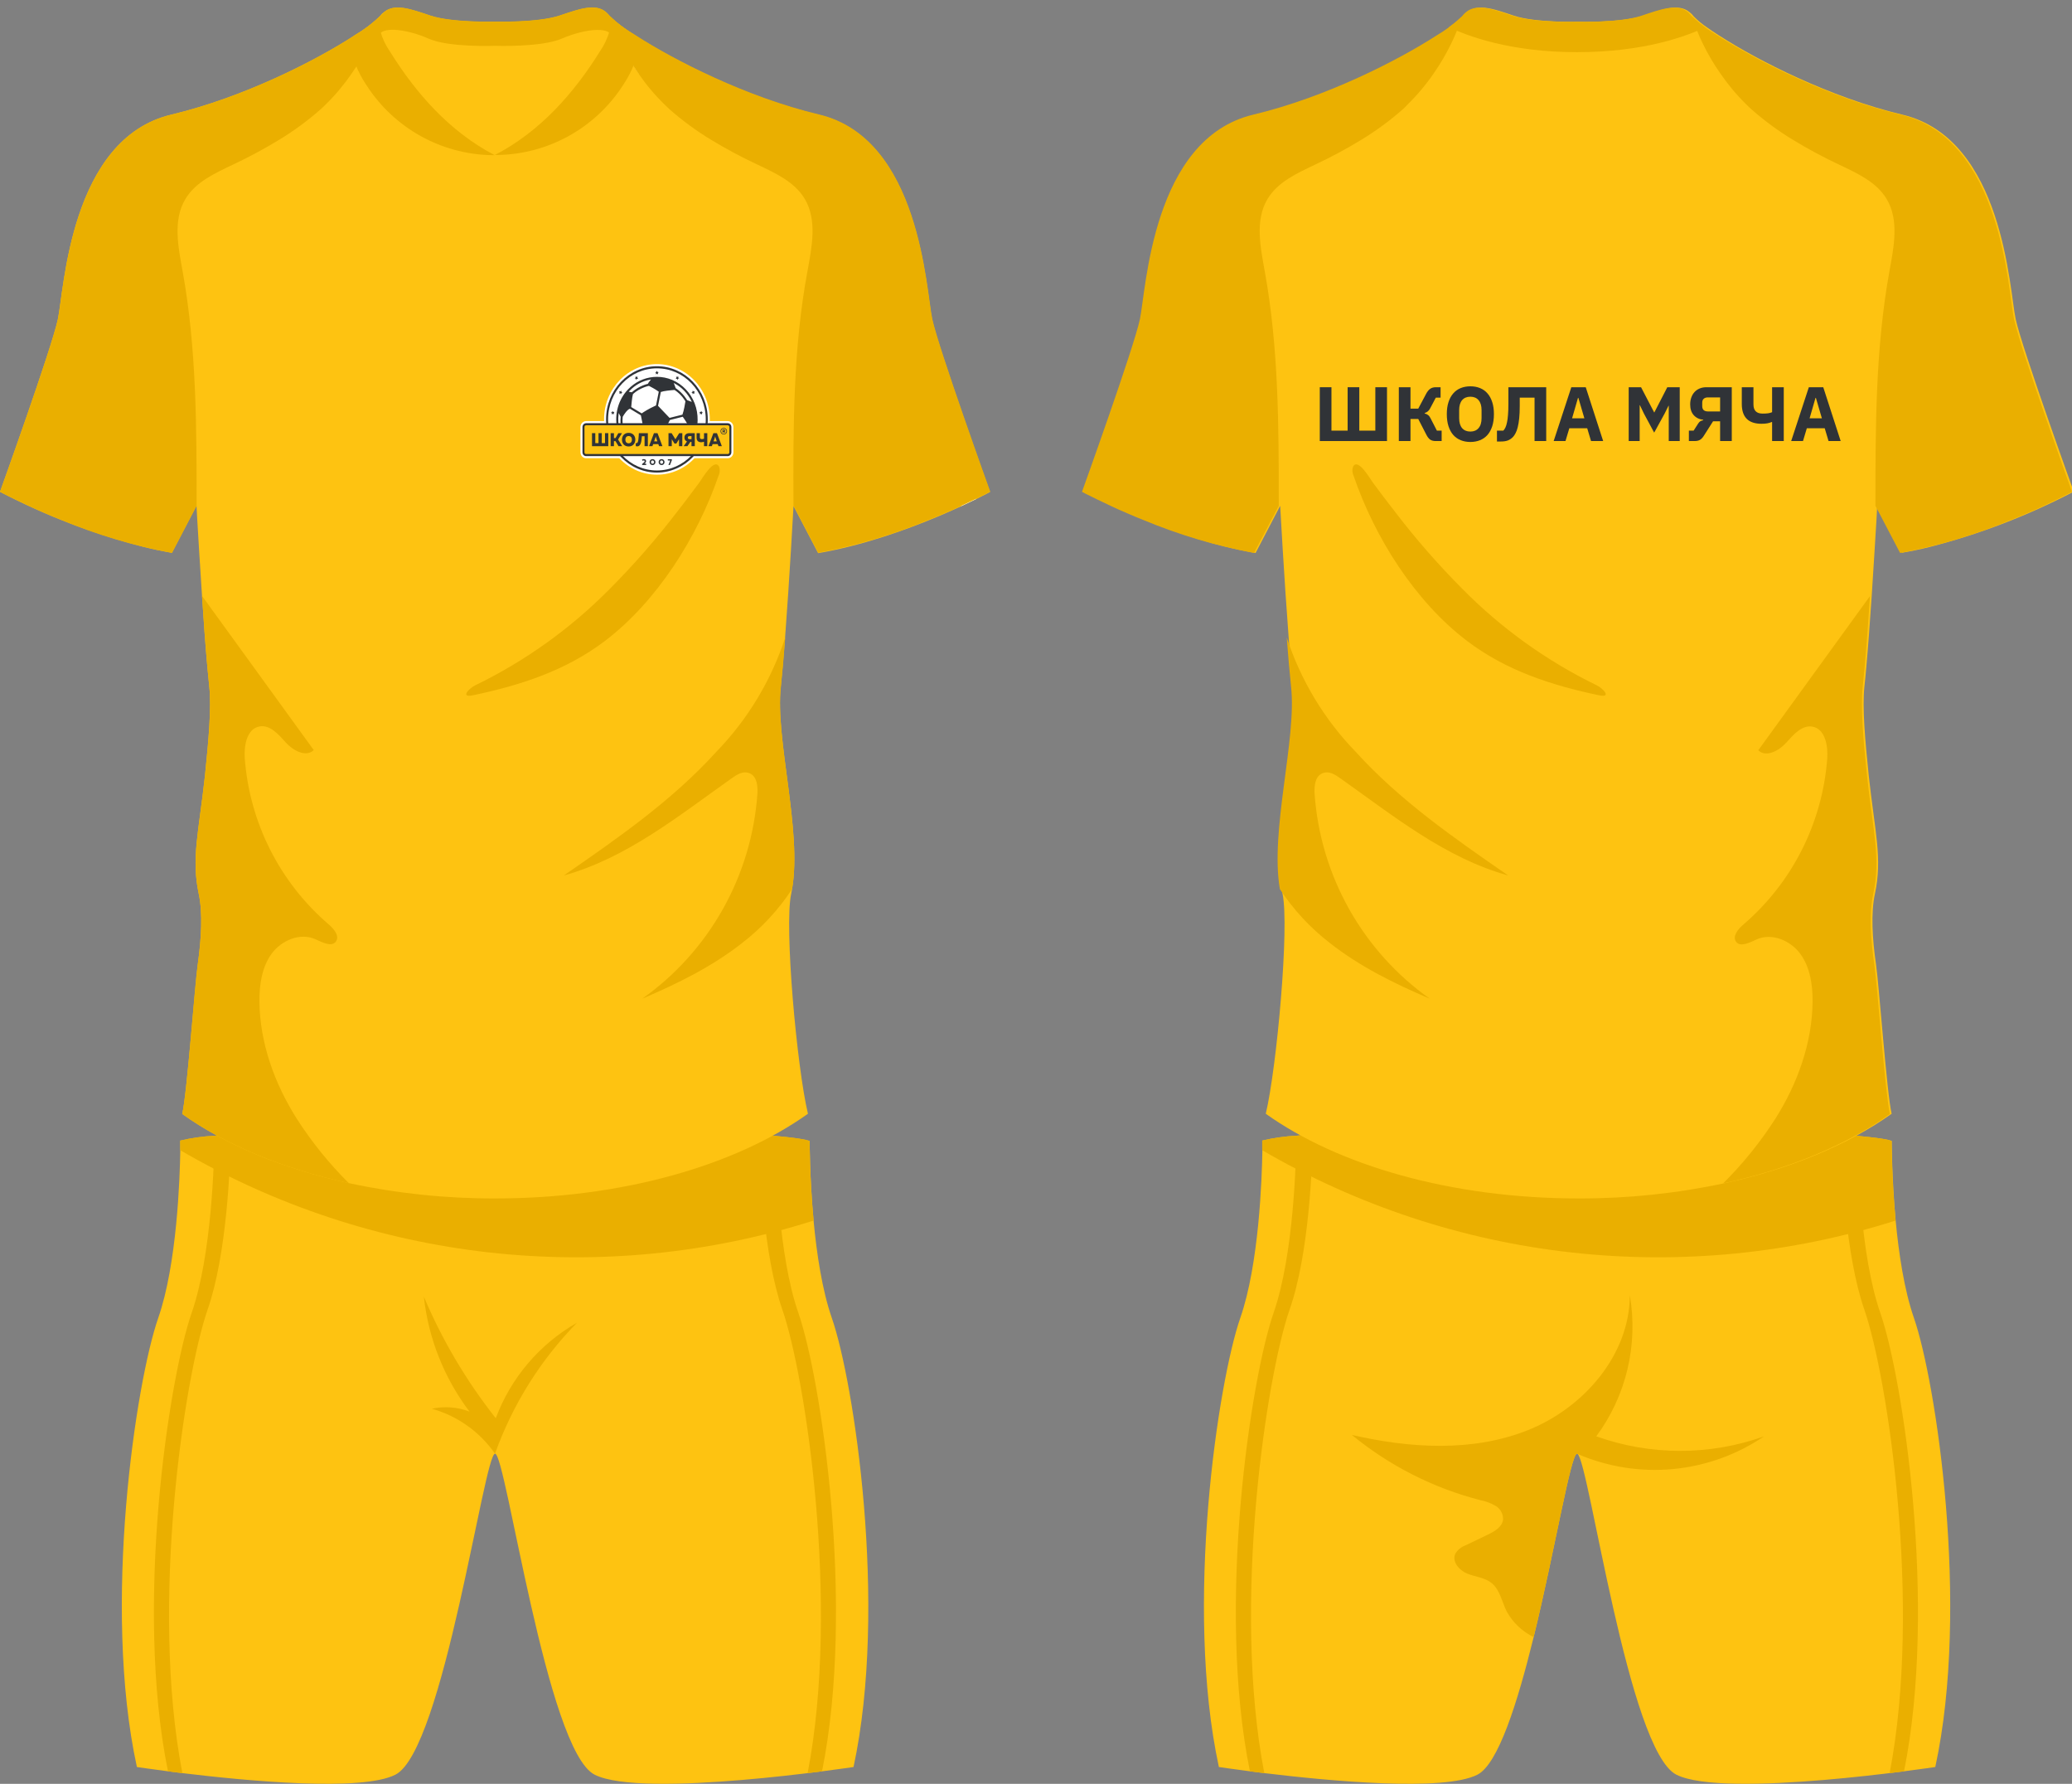 <svg width="280" height="241" viewBox="0 0 280 241" fill="none" xmlns="http://www.w3.org/2000/svg">
<rect x="0" y="0" width="280" height="241" fill="#808080" stroke="none"/>
<path d="M115.343 238.728C115.343 238.728 86.832 243.05 80.352 239.763C73.872 236.476 68.376 196.396 66.899 196.396C65.422 196.396 59.933 236.443 53.44 239.763C48.904 242.08 33.417 240.616 24.65 239.555L22.706 239.307C20.114 238.975 18.5 238.728 18.5 238.728C13.757 216.954 18.39 186.613 21.384 178.059C23.911 170.807 24.306 159.24 24.364 155.406C24.364 154.592 24.364 154.104 24.364 154.104C25.875 153.748 27.415 153.53 28.965 153.453C29.659 153.388 30.404 153.323 31.201 153.264C43.416 152.379 66.893 151.962 66.893 151.962C66.893 151.962 105.287 152.691 109.414 154.15C109.414 154.15 109.414 159.077 109.946 164.936C110.36 169.356 111.099 174.303 112.414 178.079C115.389 186.613 120.028 216.954 115.343 238.728Z" fill="#FEC311"/>
<path d="M28.052 176.946C24.968 185.819 20.218 216.654 24.644 239.555L22.7 239.308C18.125 216.843 22.855 186.144 25.894 177.389C28.629 169.545 28.947 156.806 28.985 153.453C29.679 153.388 30.43 153.323 31.221 153.265C31.104 157.587 30.664 169.454 28.052 176.946Z" fill="#EAAF00"/>
<path d="M105.727 176.946C108.812 185.819 113.562 216.654 109.142 239.555L111.086 239.308C115.622 216.843 110.931 186.144 107.892 177.389C105.151 169.545 104.833 156.806 104.794 153.453C104.107 153.388 103.356 153.323 102.559 153.265C102.662 157.587 103.122 169.454 105.727 176.946Z" fill="#EAAF00"/>
<path d="M66.893 196.397C64.834 193.441 61.818 191.294 58.358 190.323C60.056 189.957 61.822 190.091 63.445 190.707C60.025 186.19 57.892 180.824 57.276 175.182C59.767 181.07 63.037 186.595 66.996 191.606C69.037 186.149 72.919 181.585 77.967 178.71C73.044 183.731 69.266 189.765 66.893 196.397Z" fill="#EAAF00"/>
<path d="M109.946 164.904C95.804 169.384 80.888 170.852 66.15 169.214C51.412 167.577 37.176 162.87 24.352 155.393C24.352 154.58 24.352 154.091 24.352 154.091C25.863 153.736 27.402 153.518 28.952 153.44C29.646 153.375 30.391 153.31 31.188 153.252C43.403 152.366 66.88 151.95 66.88 151.95C66.88 151.95 105.274 152.679 109.401 154.137C109.414 154.117 109.395 159.045 109.946 164.904Z" fill="#EAAF00"/>
<path d="M105.507 92.784C104.736 99.834 108.404 112.183 107.036 120.124C107.004 120.352 106.959 120.567 106.913 120.775C105.967 125.189 107.678 144.151 109.181 150.472C99.461 157.411 84.188 161.915 66.893 161.915C60.255 161.931 53.634 161.238 47.142 159.845C38.148 157.88 30.391 154.625 24.624 150.498C25.272 147.816 26.335 133.013 26.723 130.364C27.216 126.744 27.41 123.379 26.86 120.775C25.829 115.919 26.86 112.469 27.695 104.814C28.194 99.99 28.583 95.57 28.279 92.765C28.194 91.977 28.11 91.085 28.019 90.096C27.767 87.303 27.514 83.84 27.3 80.507C27.015 76.335 26.788 72.351 26.652 70.138C26.594 68.992 26.555 68.315 26.555 68.315L23.218 74.681C21.98 74.473 20.736 74.213 19.518 73.913C12.747 72.188 6.198 69.683 0 66.447C0 66.447 6.979 47.081 7.821 43.123C8.664 39.165 9.467 18.745 23.14 15.49C32.97 13.147 42.703 8.16 47.822 4.847L47.952 4.749C49.148 4.042 50.263 3.203 51.276 2.25C51.329 2.203 51.377 2.15 51.419 2.093C51.463 2.029 51.513 1.968 51.568 1.911C51.664 1.816 51.768 1.728 51.879 1.651C53.317 0.427 55.546 1.241 58.158 2.119C61.067 3.096 66.893 2.94 66.893 2.94C66.893 2.94 72.725 3.096 75.628 2.119C78.531 1.143 80.935 0.245 82.341 2.119C83.747 3.994 97.077 12.281 110.652 15.516C124.325 18.771 125.115 39.224 125.958 43.149C126.8 47.074 133.786 66.473 133.786 66.473C133.786 66.473 122.349 72.722 110.561 74.733L107.231 68.367C107.231 68.367 106.693 78.255 106.09 86.171C105.896 88.696 105.695 91.04 105.507 92.784Z" fill="#FEC311"/>
<g clip-path="url(#clip0_102_817)">
<path fill-rule="evenodd" clip-rule="evenodd" d="M98.344 56.892H79.204C78.783 56.892 78.44 57.25 78.44 57.69V61.111C78.44 61.551 78.783 61.909 79.204 61.909H98.344C98.765 61.909 99.107 61.551 99.107 61.111V57.69C99.107 57.25 98.765 56.892 98.344 56.892Z" fill="white"/>
<path fill-rule="evenodd" clip-rule="evenodd" d="M88.774 49.194C84.835 49.194 81.631 52.544 81.631 56.662C81.631 60.78 84.835 64.13 88.774 64.13C92.713 64.13 95.918 60.78 95.918 56.662C95.918 52.544 92.713 49.194 88.774 49.194Z" fill="white"/>
<path fill-rule="evenodd" clip-rule="evenodd" d="M85.015 52.864C85.034 52.843 85.054 52.822 85.074 52.801C85.841 51.999 86.806 51.475 87.869 51.282L87.976 51.262L87.904 51.349C87.793 51.482 87.706 51.596 87.645 51.687C87.62 51.727 87.584 51.78 87.559 51.838L87.551 51.857L87.531 51.861C87.52 51.864 86.399 52.1 85.388 52.988L85.374 53.001L84.968 52.918L85.015 52.864ZM89.004 52.907L89.024 52.922L88.653 54.773L88.635 54.782C87.612 55.246 86.969 55.673 86.739 55.835L86.719 55.85L85.3 54.995L85.302 54.97C85.319 54.753 85.41 53.649 85.537 53.246L85.54 53.235L85.548 53.228C86.489 52.374 87.651 52.141 87.663 52.138L87.697 52.136L87.713 52.143C87.844 52.208 88.512 52.544 89.004 52.907ZM89.319 52.954C89.683 52.814 90.638 52.719 91.145 52.685L91.157 52.685L91.168 52.691C92.117 53.305 92.613 54.201 92.618 54.21L92.624 54.222L92.622 54.236C92.579 54.516 92.424 55.47 92.225 56.001L92.218 56.021L90.481 56.458L88.924 54.829L89.299 52.961L89.319 52.954ZM91.136 51.788C91.628 52.047 92.076 52.387 92.469 52.798C92.866 53.213 93.194 53.687 93.444 54.208L93.488 54.3L92.853 54.057L92.845 54.045C92.84 54.035 92.292 53.086 91.324 52.453L91.313 52.446L91.045 51.739L91.136 51.788ZM83.723 58.071C83.547 57.377 83.502 56.651 83.596 55.927L83.612 55.806L83.872 56.298L83.871 56.311C83.806 56.928 83.876 57.58 83.96 58.071H84.241C84.155 57.584 84.08 56.931 84.147 56.323L84.152 56.308C84.336 55.976 84.775 55.323 85.113 55.229L85.129 55.224L86.605 56.112L86.996 58.071H89.827L90.53 56.742L92.264 56.306L92.279 56.328C92.55 56.703 93.024 57.423 93.084 57.743L93.086 57.752L93.085 57.755C93.085 57.788 93.08 57.897 93.04 58.071H93.323C93.339 57.993 93.348 57.928 93.353 57.878L93.356 57.852L93.38 57.844C93.5 57.802 93.681 57.711 93.863 57.512L93.95 57.419L93.93 57.547C93.902 57.724 93.865 57.899 93.822 58.071H94.107C94.204 57.662 94.261 57.241 94.272 56.812C94.273 56.791 94.273 56.772 94.273 56.751C94.284 55.984 94.153 55.235 93.882 54.526L93.864 54.477C93.588 53.772 93.184 53.138 92.664 52.594C92.144 52.051 91.538 51.629 90.863 51.34L90.825 51.324C90.172 51.051 89.482 50.912 88.776 50.912C88.635 50.912 88.492 50.918 88.351 50.929L88.349 50.93H88.347L88.339 50.93L88.338 50.93C88.323 50.931 88.308 50.932 88.294 50.934C87.006 51.051 85.794 51.64 84.882 52.594C84.786 52.694 84.693 52.799 84.605 52.906C84.597 52.915 84.593 52.92 84.59 52.925C84.025 53.614 83.622 54.444 83.422 55.326C83.418 55.345 83.414 55.362 83.41 55.38L83.409 55.386C83.216 56.276 83.233 57.199 83.442 58.071H83.723Z" fill="#303337"/>
<path fill-rule="evenodd" clip-rule="evenodd" d="M88.774 49.478C84.985 49.478 81.902 52.701 81.902 56.662C81.902 60.623 84.985 63.846 88.774 63.846C92.563 63.846 95.646 60.623 95.646 56.662C95.646 52.701 92.563 49.478 88.774 49.478ZM88.774 49.763C92.419 49.763 95.374 52.852 95.374 56.662C95.374 60.473 92.419 63.562 88.774 63.562C85.129 63.562 82.174 60.473 82.174 56.662C82.174 52.852 85.129 49.763 88.774 49.763Z" fill="#303337"/>
<path fill-rule="evenodd" clip-rule="evenodd" d="M79.203 61.483C79.007 61.483 78.848 61.316 78.848 61.111V57.689C78.848 57.484 79.007 57.317 79.203 57.317H98.344C98.54 57.317 98.7 57.484 98.7 57.689V61.111C98.7 61.316 98.54 61.483 98.344 61.483H79.203Z" fill="#FEC311"/>
<path fill-rule="evenodd" clip-rule="evenodd" d="M98.344 57.175H79.204C78.933 57.175 78.712 57.406 78.712 57.689V61.111C78.712 61.394 78.933 61.625 79.204 61.625H98.344C98.615 61.625 98.835 61.394 98.835 61.111V57.689C98.835 57.406 98.615 57.175 98.344 57.175ZM98.344 57.459C98.465 57.459 98.564 57.563 98.564 57.689V61.111C98.564 61.237 98.465 61.341 98.344 61.341H79.204C79.082 61.341 78.984 61.237 78.984 61.111V57.689C78.984 57.563 79.082 57.459 79.204 57.459H98.344Z" fill="#303337"/>
<path fill-rule="evenodd" clip-rule="evenodd" d="M80 60.281V58.52H80.445V59.866H80.878V58.52H81.323V59.866H81.757V58.52H82.202V60.281H80Z" fill="#303337"/>
<path fill-rule="evenodd" clip-rule="evenodd" d="M82.519 60.281V58.52H82.965V59.187H83.177L83.559 58.52H84.052L83.523 59.378L84.076 60.281H83.583L83.174 59.602H82.965V60.281H82.519Z" fill="#303337"/>
<path fill-rule="evenodd" clip-rule="evenodd" d="M84.951 58.91C84.66 58.91 84.506 59.118 84.506 59.4C84.506 59.682 84.66 59.891 84.951 59.891C85.242 59.891 85.396 59.682 85.396 59.4C85.396 59.118 85.242 58.91 84.951 58.91ZM84.951 58.482C85.553 58.482 85.853 58.91 85.853 59.4C85.853 59.891 85.553 60.319 84.951 60.319C84.35 60.319 84.049 59.891 84.049 59.4C84.049 58.91 84.35 58.482 84.951 58.482Z" fill="#303337"/>
<path fill-rule="evenodd" clip-rule="evenodd" d="M87.549 58.52V60.281H87.104V58.935H86.741C86.688 59.657 86.604 60.301 86.12 60.304C86.058 60.304 85.988 60.294 85.913 60.268V59.863C85.945 59.873 85.983 59.878 86.029 59.873C86.3 59.843 86.296 59.053 86.334 58.52H87.549Z" fill="#303337"/>
<path fill-rule="evenodd" clip-rule="evenodd" d="M88.397 59.627H88.83L88.657 59.119C88.642 59.076 88.628 59.033 88.614 58.94C88.599 59.033 88.584 59.076 88.57 59.119L88.397 59.627ZM87.711 60.281L88.373 58.52H88.854L89.516 60.281H89.059L88.962 60.004H88.264L88.168 60.281H87.711Z" fill="#303337"/>
<path fill-rule="evenodd" clip-rule="evenodd" d="M92.204 58.52V60.281H91.759V59.345L91.398 59.924H91.143L90.782 59.343V60.281H90.337V58.52H90.758L91.271 59.345L91.783 58.52H92.204Z" fill="#303337"/>
<path fill-rule="evenodd" clip-rule="evenodd" d="M93.185 59.33H93.445V58.922H93.185C93.033 58.922 92.947 58.99 92.947 59.126C92.947 59.262 93.033 59.33 93.185 59.33ZM92.384 60.281L92.838 59.644C92.636 59.566 92.49 59.403 92.49 59.126C92.49 58.686 92.814 58.52 93.18 58.52H93.89V60.281H93.445V59.707H93.288L92.891 60.281H92.384Z" fill="#303337"/>
<path fill-rule="evenodd" clip-rule="evenodd" d="M95.136 60.281V59.682C94.999 59.725 94.867 59.748 94.746 59.748C94.381 59.748 94.133 59.551 94.133 59.139V58.52H94.578V59.114C94.578 59.257 94.701 59.327 94.86 59.327C94.946 59.327 95.043 59.307 95.136 59.267V58.52H95.582V60.281H95.136Z" fill="#303337"/>
<path fill-rule="evenodd" clip-rule="evenodd" d="M96.428 59.627H96.861L96.688 59.119C96.674 59.076 96.659 59.033 96.645 58.94C96.63 59.033 96.616 59.076 96.601 59.119L96.428 59.627ZM95.742 60.281L96.404 58.52H96.885L97.547 60.281H97.09L96.993 60.004H96.296L96.2 60.281H95.742Z" fill="#303337"/>
<path fill-rule="evenodd" clip-rule="evenodd" d="M88.712 50.23L88.7 50.253L88.676 50.258L88.535 50.28L88.638 50.386L88.655 50.404L88.651 50.429L88.627 50.579L88.751 50.509L88.773 50.497L88.796 50.509L88.92 50.579L88.896 50.429L88.892 50.404L88.909 50.386L89.012 50.28L88.871 50.258L88.847 50.253L88.835 50.23L88.773 50.096L88.712 50.23Z" fill="#303337"/>
<path fill-rule="evenodd" clip-rule="evenodd" d="M85.897 50.976L85.897 51.002L85.877 51.018L85.762 51.105L85.9 51.15L85.922 51.158L85.93 51.182L85.975 51.327L86.054 51.205L86.069 51.184L86.094 51.184L86.235 51.186L86.148 51.065L86.133 51.044L86.141 51.02L86.185 50.876L86.05 50.924L86.027 50.932L86.006 50.917L85.893 50.827L85.897 50.976Z" fill="#303337"/>
<path fill-rule="evenodd" clip-rule="evenodd" d="M83.723 52.988L83.735 53.012L83.724 53.035L83.66 53.168L83.802 53.142L83.826 53.138L83.843 53.156L83.946 53.263L83.964 53.117L83.967 53.091L83.989 53.079L84.116 53.014L83.986 52.947L83.963 52.936L83.959 52.911L83.936 52.762L83.837 52.869L83.819 52.887L83.794 52.884L83.654 52.858L83.723 52.988Z" fill="#303337"/>
<path fill-rule="evenodd" clip-rule="evenodd" d="M82.674 55.819L82.694 55.835L82.695 55.861L82.696 56.01L82.811 55.918L82.831 55.903L82.854 55.911L82.993 55.956L82.944 55.818L82.936 55.794L82.95 55.772L83.034 55.654L82.889 55.657L82.864 55.657L82.85 55.638L82.763 55.516L82.723 55.659L82.715 55.683L82.691 55.692L82.556 55.737L82.674 55.819Z" fill="#303337"/>
<path fill-rule="evenodd" clip-rule="evenodd" d="M91.654 50.827L91.541 50.917L91.52 50.932L91.497 50.924L91.362 50.876L91.406 51.02L91.414 51.044L91.399 51.065L91.312 51.186L91.453 51.184L91.478 51.184L91.493 51.205L91.573 51.327L91.617 51.182L91.625 51.158L91.647 51.15L91.785 51.105L91.67 51.018L91.65 51.002L91.65 50.976L91.654 50.827Z" fill="#303337"/>
<path fill-rule="evenodd" clip-rule="evenodd" d="M93.894 52.858L93.754 52.884L93.729 52.887L93.711 52.869L93.612 52.762L93.589 52.911L93.585 52.936L93.563 52.947L93.433 53.014L93.559 53.079L93.581 53.091L93.585 53.117L93.602 53.263L93.705 53.156L93.723 53.138L93.746 53.142L93.889 53.168L93.824 53.035L93.814 53.012L93.825 52.988L93.894 52.858Z" fill="#303337"/>
<path fill-rule="evenodd" clip-rule="evenodd" d="M94.992 55.737L94.856 55.692L94.832 55.683L94.825 55.659L94.784 55.516L94.698 55.638L94.683 55.657L94.659 55.657L94.514 55.654L94.597 55.772L94.612 55.794L94.603 55.818L94.555 55.956L94.693 55.911L94.717 55.903L94.736 55.918L94.851 56.01L94.852 55.861L94.853 55.835L94.873 55.819L94.992 55.737Z" fill="#303337"/>
<path fill-rule="evenodd" clip-rule="evenodd" d="M87.158 62.591C87.254 62.499 87.309 62.422 87.309 62.3C87.309 62.131 87.195 62.027 87.01 62.027C86.925 62.027 86.839 62.047 86.775 62.083L86.757 62.093L86.818 62.258L86.841 62.245C86.882 62.22 86.939 62.205 86.989 62.205C87.048 62.205 87.117 62.221 87.117 62.297C87.117 62.359 87.093 62.404 87.022 62.475C86.932 62.565 86.854 62.632 86.783 62.682L86.773 62.689V62.822H87.321V62.646H87.094C87.115 62.63 87.137 62.612 87.158 62.591Z" fill="#303337"/>
<path fill-rule="evenodd" clip-rule="evenodd" d="M88.178 62.657C88.058 62.657 87.971 62.562 87.971 62.431C87.971 62.3 88.058 62.205 88.178 62.205C88.298 62.205 88.385 62.3 88.385 62.431C88.385 62.562 88.298 62.657 88.178 62.657ZM88.178 62.027C87.95 62.027 87.778 62.2 87.778 62.431C87.778 62.661 87.95 62.835 88.178 62.835C88.405 62.835 88.577 62.661 88.577 62.431C88.577 62.2 88.405 62.027 88.178 62.027Z" fill="#303337"/>
<path fill-rule="evenodd" clip-rule="evenodd" d="M89.403 62.657C89.283 62.657 89.196 62.562 89.196 62.431C89.196 62.3 89.283 62.205 89.403 62.205C89.523 62.205 89.61 62.3 89.61 62.431C89.61 62.562 89.523 62.657 89.403 62.657ZM89.403 62.027C89.175 62.027 89.004 62.2 89.004 62.431C89.004 62.661 89.175 62.835 89.403 62.835C89.631 62.835 89.802 62.661 89.802 62.431C89.802 62.2 89.631 62.027 89.403 62.027Z" fill="#303337"/>
<path fill-rule="evenodd" clip-rule="evenodd" d="M90.245 62.04V62.215H90.574L90.329 62.822H90.534L90.789 62.169L90.791 62.04H90.245Z" fill="#303337"/>
<path fill-rule="evenodd" clip-rule="evenodd" d="M97.807 57.9C97.629 57.9 97.449 58.022 97.449 58.257C97.449 58.491 97.629 58.614 97.807 58.614C97.985 58.614 98.164 58.491 98.164 58.257C98.164 58.022 97.985 57.9 97.807 57.9ZM97.807 58.698C97.589 58.698 97.368 58.547 97.368 58.257C97.368 57.967 97.589 57.815 97.807 57.815C98.025 57.815 98.245 57.967 98.245 58.257C98.245 58.547 98.025 58.698 97.807 58.698Z" fill="#303337"/>
<path fill-rule="evenodd" clip-rule="evenodd" d="M97.829 58.24H97.744V58.136H97.829C97.859 58.136 97.898 58.142 97.898 58.189C97.898 58.235 97.859 58.24 97.829 58.24ZM97.918 58.315C97.967 58.3 98.005 58.257 98.005 58.184C98.005 58.077 97.918 58.038 97.842 58.038H97.644V58.466H97.744V58.326H97.805C97.808 58.326 97.811 58.326 97.814 58.326L97.915 58.466H98.03L97.918 58.315Z" fill="#303337"/>
</g>
<path d="M85.568 4.6C84.385 3.908 83.296 3.065 82.328 2.093C82.284 2.028 82.234 1.967 82.179 1.911C82.088 1.807 81.991 1.709 81.887 1.618C80.455 0.394 78.232 1.215 75.614 2.093C72.711 3.07 66.879 2.914 66.879 2.914C66.879 2.914 61.047 3.07 58.144 2.093C55.539 1.215 53.317 0.394 51.885 1.651C51.781 1.742 51.684 1.84 51.593 1.944C51.54 2.001 51.49 2.062 51.444 2.126C50.476 3.098 49.387 3.94 48.204 4.632L51.191 5.856C50.33 3.07 55.131 3.968 57.879 5.205C60.626 6.442 66.912 6.188 66.912 6.188C66.912 6.188 73.197 6.416 75.945 5.205C78.692 3.994 83.494 3.096 82.632 5.856L85.568 4.6Z" fill="#EAAF00"/>
<path d="M47.952 4.75L47.796 4.847C42.703 8.161 32.97 13.147 23.14 15.49C9.467 18.745 8.664 39.198 7.821 43.123C6.979 47.049 0 66.447 0 66.447C0 66.447 0.693 66.825 1.944 67.424C2.514 67.697 3.195 68.029 3.979 68.393C4.627 68.699 5.385 69.044 6.182 69.376C6.83 69.663 7.53 69.956 8.268 70.242C13.092 72.256 18.114 73.753 23.25 74.708L26.568 68.341C26.568 57.737 26.568 47.068 24.676 36.633C24.073 33.34 23.341 29.707 25.065 26.869C26.438 24.584 29.024 23.413 31.415 22.273C33.572 21.262 35.672 20.134 37.707 18.895C39.696 17.691 41.573 16.312 43.319 14.774C43.552 14.572 43.779 14.351 44.006 14.123C45.314 12.84 46.495 11.432 47.531 9.918C48.426 8.644 49.217 7.298 49.896 5.895C50.475 4.724 50.952 3.504 51.321 2.25C50.294 3.206 49.164 4.045 47.952 4.75Z" fill="#EAAF00"/>
<path d="M83.968 5.928C84.016 5.966 84.068 5.999 84.124 6.025C89.243 9.319 98.976 14.325 108.806 16.668C122.479 19.923 123.282 40.376 124.124 44.308C124.922 48.025 131.129 65.36 131.9 67.423L129.866 68.393C129.367 67.033 122.887 49.144 122.09 45.362C121.247 41.457 120.444 21.212 106.771 17.983C99.637 16.17 92.761 13.456 86.307 9.905C85.419 8.633 84.632 7.292 83.955 5.895L83.968 5.928Z" fill="white"/>
<path d="M82.483 2.25C82.85 3.505 83.328 4.725 83.909 5.895C84.586 7.292 85.373 8.633 86.261 9.905C87.298 11.42 88.481 12.829 89.793 14.11C90.013 14.325 90.246 14.546 90.473 14.761C92.22 16.298 94.097 17.677 96.085 18.882C98.122 20.118 100.224 21.242 102.383 22.247C104.775 23.387 107.36 24.558 108.734 26.843C110.457 29.707 109.719 33.353 109.123 36.607C107.179 47.023 107.179 57.711 107.224 68.315L110.561 74.682C115.699 73.726 120.723 72.229 125.549 70.216C126.282 69.93 126.975 69.637 127.629 69.35C128.433 69.005 129.165 68.699 129.839 68.367L131.874 67.397C133.092 66.799 133.818 66.421 133.818 66.421C133.818 66.421 126.839 47.055 125.99 43.097C125.141 39.139 124.351 18.719 110.678 15.464C100.848 13.121 91.108 8.115 85.989 4.821L85.834 4.724C84.63 4.025 83.507 3.195 82.483 2.25Z" fill="#EAAF00"/>
<path d="M52.714 6.989C52.135 6.165 51.697 5.249 51.418 4.281C51.211 3.494 51.268 2.661 51.58 1.911C51.527 1.969 51.477 2.03 51.431 2.093C50.398 3.126 49.234 4.019 47.971 4.749L47.815 4.853C47.66 5.428 47.594 6.023 47.621 6.618C47.725 8.57 48.71 10.335 49.824 11.962L50.012 12.235C51.918 14.941 54.443 17.146 57.376 18.665C60.308 20.185 63.561 20.973 66.86 20.965C60.749 17.794 56.175 12.554 52.714 6.989Z" fill="#EAAF00"/>
<path d="M85.957 4.853L85.801 4.749C84.538 4.019 83.374 3.126 82.341 2.093C82.297 2.028 82.247 1.967 82.192 1.911C82.498 2.654 82.555 3.477 82.354 4.255C82.072 5.222 81.634 6.137 81.058 6.963C77.597 12.528 73.016 17.768 66.873 20.939C70.172 20.947 73.425 20.159 76.358 18.639C79.29 17.12 81.815 14.915 83.721 12.209L83.909 11.936C85.023 10.308 86.008 8.518 86.112 6.591C86.149 6.008 86.096 5.421 85.957 4.853Z" fill="#EAAF00"/>
<path d="M107.036 120.124C105.209 122.908 102.931 125.366 100.297 127.396C96.234 130.592 91.556 132.896 86.799 134.921C91.266 131.756 94.978 127.636 97.667 122.856C100.356 118.077 101.956 112.757 102.351 107.281C102.416 106.233 102.306 104.957 101.373 104.508C100.44 104.059 99.533 104.671 98.781 105.218C91.653 110.269 84.622 115.952 76.198 118.276C83.482 113.244 90.837 108.147 96.792 101.579C101.036 97.21 104.226 91.921 106.116 86.119C105.922 88.67 105.721 91.014 105.533 92.765C104.736 99.841 108.404 112.189 107.036 120.124Z" fill="#EAAF00"/>
<path d="M82.38 79.583C85.639 76.315 88.68 72.836 91.485 69.168C92.515 67.866 93.526 66.499 94.53 65.151C94.835 64.748 96.526 61.766 97.181 63.062C97.312 63.453 97.286 63.88 97.109 64.253C94.232 72.605 88.776 81.262 81.713 86.62C76.419 90.623 70.347 92.576 63.945 93.93C62.085 94.32 63.433 92.96 64.236 92.582C70.973 89.311 77.108 84.916 82.38 79.583Z" fill="#EAAF00"/>
<path d="M26.704 130.364C27.216 126.745 27.41 123.379 26.86 120.775C25.829 115.919 26.86 112.469 27.695 104.814C28.195 99.99 28.583 95.57 28.279 92.765C28.195 91.977 28.11 91.085 28.02 90.096C27.767 87.303 27.514 83.84 27.3 80.507C32.329 87.451 37.361 94.394 42.399 101.338C41.349 102.353 39.606 101.409 38.627 100.322C37.649 99.235 36.495 97.881 35.057 98.148C33.359 98.467 32.957 100.713 33.074 102.438C33.396 106.751 34.566 110.956 36.516 114.812C38.465 118.668 41.156 122.097 44.433 124.902C45.146 125.508 45.943 126.497 45.373 127.233C44.803 127.968 43.539 127.311 42.625 126.894C40.571 125.963 38.031 127.037 36.709 128.847C35.387 130.657 35.044 133.033 35.057 135.292C35.109 140.883 37.092 146.358 40.053 151.064C42.089 154.245 44.467 157.192 47.142 159.852C38.148 157.88 30.391 154.625 24.624 150.498C25.272 147.816 26.315 133.013 26.704 130.364Z" fill="#EAAF00"/>
<path d="M261.526 238.728C261.526 238.728 233.014 243.051 226.534 239.763C220.054 236.476 214.772 197.751 213.191 196.436C213.167 196.42 213.141 196.407 213.114 196.397C212.271 196.397 210.133 209.383 207.249 221.179C205.059 230.097 202.448 238.338 199.655 239.763C195.119 242.081 179.632 240.616 170.864 239.555L168.92 239.308C166.328 238.976 164.715 238.728 164.715 238.728C159.997 216.954 164.63 186.613 167.611 178.046C170.138 170.795 170.534 159.227 170.592 155.393C170.592 154.58 170.592 154.091 170.592 154.091C172.103 153.736 173.643 153.518 175.193 153.44C175.886 153.375 176.631 153.31 177.428 153.252C189.643 152.366 213.12 151.95 213.12 151.95C213.12 151.95 251.514 152.679 255.642 154.137C255.642 154.137 255.642 159.065 256.173 164.923C256.588 169.343 257.326 174.29 258.642 178.066C261.603 186.613 266.243 216.954 261.526 238.728Z" fill="#FEC311"/>
<path d="M174.266 176.946C171.181 185.819 166.431 216.654 170.851 239.555L168.907 239.308C164.332 216.843 169.062 186.144 172.101 177.389C174.836 169.545 175.153 156.806 175.192 153.453C175.886 153.388 176.631 153.323 177.428 153.265C177.337 157.587 176.903 169.454 174.266 176.946Z" fill="#EAAF00"/>
<path d="M251.942 176.946C255.027 185.819 259.776 216.654 255.357 239.555L257.301 239.308C261.837 216.843 257.139 186.144 254.1 177.389C251.365 169.545 251.048 156.806 251.009 153.453C250.322 153.388 249.57 153.323 248.773 153.265C248.877 157.587 249.337 169.454 251.942 176.946Z" fill="#EAAF00"/>
<path d="M256.16 164.904C242.019 169.384 227.103 170.852 212.365 169.214C197.627 167.577 183.391 162.87 170.566 155.393C170.566 154.58 170.566 154.091 170.566 154.091C172.077 153.736 173.617 153.518 175.167 153.44C175.854 153.375 176.606 153.31 177.403 153.252C189.618 152.366 213.095 151.95 213.095 151.95C213.095 151.95 251.488 152.679 255.616 154.137C255.629 154.117 255.61 159.045 256.16 164.904Z" fill="#EAAF00"/>
<path d="M238.379 194.06C234.714 196.541 230.487 198.059 226.087 198.474C221.686 198.889 217.252 198.188 213.191 196.436C213.167 196.42 213.141 196.407 213.114 196.397C212.271 196.397 210.133 209.383 207.249 221.178C205.71 220.425 204.438 219.213 203.607 217.709C202.959 216.407 202.7 214.793 201.566 213.868C200.646 213.133 199.382 213.042 198.287 212.605C197.192 212.169 196.155 210.958 196.674 209.891C196.999 209.368 197.493 208.973 198.074 208.771L201.087 207.32C201.981 206.884 202.992 206.298 203.115 205.308C203.132 204.935 203.048 204.565 202.871 204.237C202.694 203.909 202.431 203.636 202.111 203.447C201.465 203.074 200.762 202.812 200.03 202.672C193.68 201.036 187.761 198.031 182.684 193.864C190.537 195.668 198.987 196.208 206.485 193.214C213.982 190.219 220.216 183.098 220.248 174.987C220.817 178.308 220.708 181.71 219.928 184.988C219.148 188.265 217.714 191.349 215.712 194.053C223.042 196.673 231.047 196.675 238.379 194.06Z" fill="#EAAF00"/>
<path d="M174.719 92.784C175.497 99.834 171.823 112.183 173.19 120.124C173.229 120.352 173.274 120.567 173.32 120.775C174.259 125.189 172.549 144.151 171.052 150.472C180.772 157.411 196.039 161.915 213.34 161.915C219.978 161.931 226.599 161.237 233.091 159.845C242.079 157.893 249.835 154.605 255.628 150.472C254.98 147.79 253.918 132.987 253.522 130.338C252.998 126.718 252.816 123.32 253.367 120.775C254.404 115.919 253.367 112.469 252.538 104.814C252.039 99.99 251.643 95.57 251.948 92.765C252.039 91.977 252.123 91.085 252.207 90.096C252.46 87.303 252.712 83.84 252.933 80.507C253.211 76.335 253.445 72.351 253.581 70.138C253.639 68.992 253.678 68.315 253.678 68.315L257.015 74.681C258.259 74.473 259.497 74.213 260.715 73.913C267.489 72.181 274.041 69.666 280.239 66.421C280.239 66.421 273.254 47.081 272.392 43.123C271.53 39.165 270.753 18.745 257.08 15.49C247.25 13.147 237.51 8.141 232.391 4.847C232.337 4.818 232.285 4.786 232.236 4.749C231.633 4.359 231.095 4.001 230.629 3.669C230.014 3.253 229.441 2.778 228.918 2.25C228.864 2.204 228.816 2.152 228.775 2.093C228.731 2.029 228.681 1.968 228.626 1.911C228.533 1.818 228.433 1.731 228.328 1.651C226.896 0.427 224.667 1.241 222.049 2.119C219.146 3.096 213.321 2.94 213.321 2.94C213.321 2.94 207.489 3.096 204.579 2.119C201.67 1.143 199.272 0.245 197.872 2.119C196.473 3.994 183.137 12.281 169.561 15.516C155.986 18.751 155.105 39.198 154.275 43.123C153.446 47.048 146.447 66.447 146.447 66.447C146.447 66.447 157.884 72.696 169.672 74.707L172.996 68.341C172.996 68.341 173.54 78.229 174.143 86.144C174.337 88.696 174.544 91.04 174.719 92.784Z" fill="#FEC311"/>
<path d="M178.35 52.316H179.926V58.18H182.113V52.316H183.689V58.18H185.856V52.316H187.432V59.586H178.35V52.316Z" fill="#303337"/>
<path d="M189.031 52.316H190.607V55.211H191.655L192.733 53.18C192.892 52.889 193.068 52.673 193.262 52.535C193.462 52.389 193.718 52.316 194.029 52.316H194.672V53.722H194.029L193.282 55.138C193.186 55.326 193.075 55.472 192.951 55.576C192.833 55.673 192.691 55.749 192.525 55.805V55.867C192.705 55.902 192.857 55.972 192.982 56.076C193.113 56.173 193.227 56.322 193.324 56.524L194.174 58.18H194.817V59.586H193.998C193.707 59.586 193.465 59.523 193.272 59.398C193.085 59.273 192.906 59.041 192.733 58.7L191.655 56.607H190.607V59.586H189.031V52.316Z" fill="#303337"/>
<path d="M198.698 59.711C198.221 59.711 197.786 59.631 197.392 59.471C196.998 59.312 196.662 59.075 196.386 58.763C196.109 58.444 195.895 58.051 195.743 57.586C195.591 57.114 195.515 56.569 195.515 55.951C195.515 55.333 195.591 54.791 195.743 54.326C195.895 53.854 196.109 53.462 196.386 53.149C196.662 52.83 196.998 52.59 197.392 52.431C197.786 52.271 198.221 52.191 198.698 52.191C199.175 52.191 199.61 52.271 200.004 52.431C200.398 52.59 200.734 52.83 201.01 53.149C201.287 53.462 201.501 53.854 201.653 54.326C201.805 54.791 201.881 55.333 201.881 55.951C201.881 56.569 201.805 57.114 201.653 57.586C201.501 58.051 201.287 58.444 201.01 58.763C200.734 59.075 200.398 59.312 200.004 59.471C199.61 59.631 199.175 59.711 198.698 59.711ZM198.698 58.305C199.175 58.305 199.545 58.148 199.807 57.836C200.077 57.523 200.212 57.076 200.212 56.492V55.409C200.212 54.826 200.077 54.378 199.807 54.066C199.545 53.753 199.175 53.597 198.698 53.597C198.221 53.597 197.848 53.753 197.578 54.066C197.316 54.378 197.184 54.826 197.184 55.409V56.492C197.184 57.076 197.316 57.523 197.578 57.836C197.848 58.148 198.221 58.305 198.698 58.305Z" fill="#303337"/>
<path d="M202.291 58.18H203.152C203.263 58.062 203.359 57.916 203.442 57.742C203.525 57.562 203.594 57.333 203.65 57.055C203.712 56.777 203.757 56.444 203.784 56.055C203.819 55.659 203.836 55.184 203.836 54.628V52.316H208.948V59.586H207.372V53.722H205.371V54.847C205.371 55.486 205.347 56.041 205.298 56.513C205.25 56.978 205.184 57.378 205.101 57.711C205.018 58.044 204.918 58.319 204.8 58.534C204.69 58.749 204.569 58.923 204.438 59.055C204.223 59.27 203.992 59.423 203.743 59.513C203.501 59.603 203.197 59.648 202.831 59.648H202.291V58.18Z" fill="#303337"/>
<path d="M215.005 59.586L214.487 57.857H212.071L211.553 59.586H209.956L212.341 52.316H214.29L216.643 59.586H215.005ZM213.295 53.753H213.243L212.444 56.513H214.103L213.295 53.753Z" fill="#303337"/>
<path d="M225.507 54.816H225.476L224.947 55.878L223.537 58.45L222.158 55.888L221.609 54.743H221.577V59.586H220.095V52.316H221.764L223.537 55.722H223.558L225.31 52.316H226.99V59.586H225.507V54.816Z" fill="#303337"/>
<path d="M228.227 58.18H228.87L229.461 57.253C229.544 57.121 229.633 57.017 229.73 56.94C229.834 56.864 229.979 56.808 230.166 56.774V56.711C229.633 56.656 229.205 56.447 228.88 56.086C228.562 55.725 228.403 55.243 228.403 54.639C228.403 54.291 228.455 53.975 228.559 53.691C228.662 53.406 228.807 53.163 228.994 52.962C229.188 52.753 229.419 52.594 229.689 52.483C229.958 52.371 230.259 52.316 230.591 52.316H234.023V59.586H232.447V56.919H231.493L230.28 58.825C230.183 58.985 230.086 59.114 229.989 59.211C229.9 59.308 229.803 59.384 229.699 59.44C229.595 59.495 229.485 59.534 229.367 59.554C229.257 59.575 229.132 59.586 228.994 59.586H228.227V58.18ZM232.447 55.586V53.691H230.788C230.553 53.691 230.366 53.753 230.228 53.878C230.097 53.996 230.031 54.173 230.031 54.409V54.857C230.031 55.1 230.097 55.284 230.228 55.409C230.366 55.527 230.553 55.586 230.788 55.586H232.447Z" fill="#303337"/>
<path d="M239.473 57.013H239.421C239.256 57.09 239.062 57.149 238.841 57.19C238.62 57.232 238.354 57.253 238.043 57.253C236.266 57.253 235.378 56.361 235.378 54.576V52.316H236.954V54.639C236.954 55.465 237.365 55.878 238.188 55.878C238.492 55.878 238.744 55.864 238.945 55.836C239.145 55.801 239.321 55.753 239.473 55.69V52.316H241.049V59.586H239.473V57.013Z" fill="#303337"/>
<path d="M247.101 59.586L246.583 57.857H244.167L243.649 59.586H242.052L244.437 52.316H246.386L248.74 59.586H247.101ZM245.391 53.753H245.339L244.541 56.513H246.199L245.391 53.753Z" fill="#303337"/>
<path d="M232.022 4.749C232.072 4.786 232.123 4.818 232.178 4.847C237.297 8.141 247.03 13.147 256.86 15.49C270.533 18.745 271.336 39.198 272.172 43.123C273.008 47.048 280 66.447 280 66.447C280 66.447 279.307 66.824 278.056 67.423L276.047 68.393C275.399 68.699 274.641 69.044 273.837 69.376C273.189 69.662 272.496 69.955 271.757 70.242C266.932 72.257 261.908 73.753 256.769 74.707L253.438 68.341C253.438 57.737 253.438 47.068 255.331 36.633C255.933 33.339 256.665 29.707 254.942 26.869C253.568 24.584 250.983 23.412 248.591 22.273C246.435 21.262 244.334 20.134 242.299 18.895C240.31 17.692 238.432 16.313 236.688 14.774C236.454 14.572 236.228 14.351 236.001 14.123C234.692 12.84 233.512 11.431 232.476 9.918C231.583 8.647 230.794 7.306 230.117 5.908C229.538 4.736 229.061 3.517 228.691 2.263C229.707 3.212 230.824 4.046 232.022 4.749Z" fill="#EAAF00"/>
<path d="M194.198 4.75C194.149 4.786 194.097 4.819 194.043 4.847C188.923 8.141 179.184 13.147 169.354 15.49C155.681 18.745 154.878 39.198 154.042 43.123C153.206 47.049 146.214 66.447 146.214 66.447C146.214 66.447 146.907 66.825 148.158 67.424L150.193 68.393C150.841 68.699 151.599 69.044 152.402 69.376C153.05 69.663 153.744 69.956 154.482 70.242C159.308 72.255 164.332 73.752 169.471 74.708L172.808 68.341C172.808 57.737 172.808 47.068 170.909 36.633C170.313 33.34 169.574 29.707 171.298 26.869C172.672 24.584 175.257 23.413 177.648 22.273C179.808 21.264 181.91 20.136 183.947 18.895C185.934 17.69 187.812 16.311 189.558 14.774C189.785 14.572 190.019 14.351 190.206 14.123C191.524 12.839 192.711 11.426 193.751 9.905C194.639 8.633 195.426 7.292 196.103 5.895C196.682 4.724 197.159 3.504 197.529 2.25C196.513 3.203 195.396 4.042 194.198 4.75Z" fill="#EAAF00"/>
<path d="M197.516 2.25C197.569 2.203 197.616 2.15 197.659 2.094C197.703 2.029 197.753 1.968 197.808 1.911C197.895 1.817 197.991 1.73 198.093 1.651C199.531 0.427 201.76 1.241 204.372 2.12C207.281 3.096 213.107 2.94 213.107 2.94C213.107 2.94 218.939 3.096 221.835 2.12C224.427 1.241 226.682 0.427 228.114 1.651C228.218 1.74 228.315 1.835 228.406 1.937C228.461 1.994 228.511 2.055 228.555 2.12C228.595 2.178 228.643 2.231 228.698 2.276C229.22 2.804 229.793 3.279 230.408 3.695C227.952 4.873 222.211 7.047 213.107 7.047C204.002 7.047 198.287 4.847 195.799 3.669C196.416 3.253 196.991 2.778 197.516 2.25Z" fill="#EAAF00"/>
<path d="M172.957 120.124C174.79 122.907 177.069 125.364 179.703 127.396C183.766 130.592 188.445 132.896 193.201 134.921C188.735 131.756 185.023 127.636 182.333 122.856C179.644 118.077 178.044 112.757 177.649 107.281C177.584 106.233 177.694 104.957 178.627 104.508C179.561 104.059 180.468 104.671 181.219 105.218C188.347 110.269 195.378 115.952 203.802 118.276C196.519 113.244 189.164 108.147 183.209 101.579C178.965 97.21 175.775 91.921 173.884 86.119C174.079 88.67 174.279 91.014 174.467 92.765C175.264 99.841 171.59 112.189 172.957 120.124Z" fill="#EAAF00"/>
<path d="M197.639 79.583C194.38 76.315 191.339 72.836 188.535 69.168C187.504 67.866 186.493 66.499 185.489 65.151C185.184 64.748 183.493 61.766 182.839 63.062C182.707 63.453 182.733 63.88 182.91 64.253C185.761 72.605 191.211 81.262 198.287 86.62C203.581 90.623 209.653 92.576 216.055 93.93C217.915 94.32 216.567 92.96 215.763 92.582C209.034 89.309 202.906 84.914 197.639 79.583Z" fill="#EAAF00"/>
<path d="M253.296 130.364C252.765 126.745 252.59 123.347 253.141 120.802C254.171 115.946 253.141 112.496 252.305 104.84C251.806 100.017 251.417 95.597 251.722 92.791C251.806 92.004 251.89 91.112 251.981 90.122C252.234 87.33 252.486 83.867 252.7 80.534C247.672 87.477 242.639 94.421 237.602 101.364C238.645 102.38 240.395 101.436 241.373 100.349C242.352 99.262 243.505 97.908 244.944 98.174C246.641 98.493 247.043 100.739 246.926 102.464C246.604 106.777 245.435 110.983 243.485 114.839C241.535 118.694 238.844 122.124 235.567 124.929C234.854 125.534 234.057 126.524 234.627 127.259C235.198 127.995 236.461 127.337 237.375 126.921C239.429 125.99 241.969 127.064 243.291 128.873C244.613 130.683 244.957 133.059 244.944 135.318C244.892 140.91 242.909 146.384 239.947 151.091C237.911 154.271 235.534 157.218 232.858 159.878C241.853 157.926 249.609 154.638 255.396 150.505C254.761 147.816 253.685 133.014 253.296 130.364Z" fill="#EAAF00"/>
<defs>
<clipPath id="clip0_102_817">
<rect width="20.736" height="14.972" fill="white" transform="translate(78.408 49.17)"/>
</clipPath>
</defs>
</svg>
